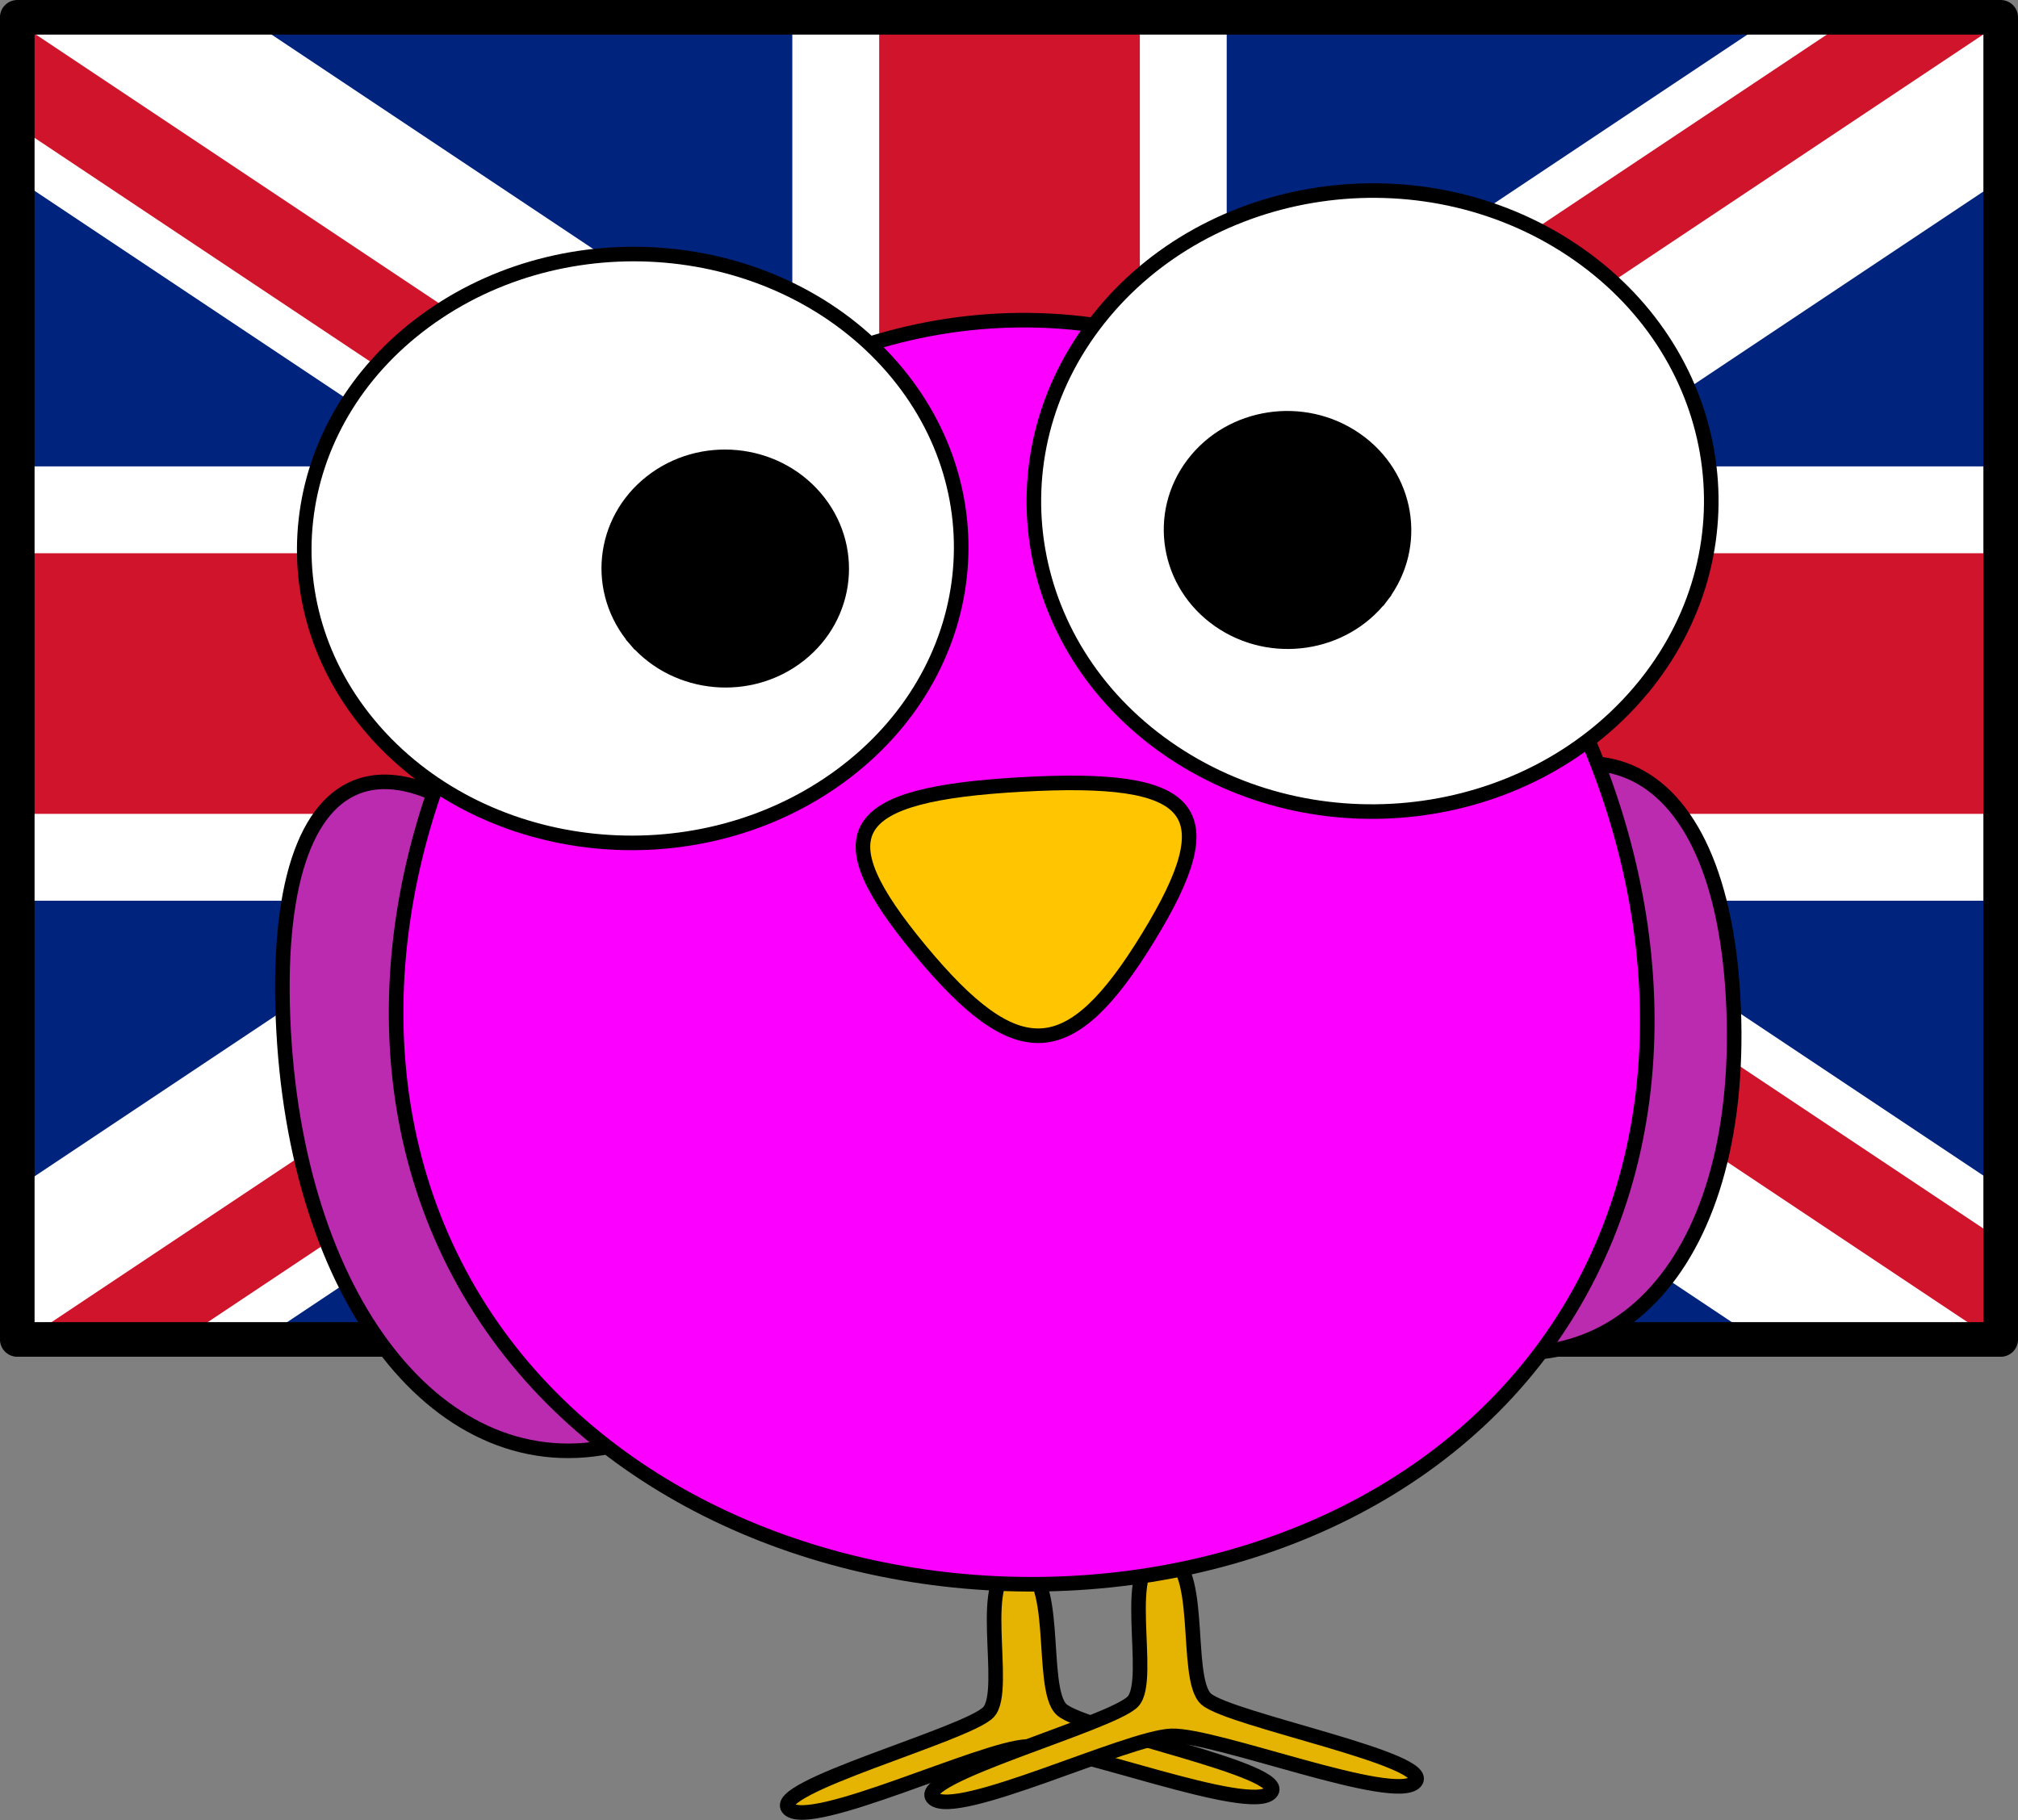 <?xml version="1.0" encoding="UTF-8" standalone="no"?>
<!-- Created with Inkscape (http://www.inkscape.org/) -->

<svg
   xmlns:dc="http://purl.org/dc/elements/1.1/"
   xmlns:cc="http://creativecommons.org/ns#"
   xmlns:rdf="http://www.w3.org/1999/02/22-rdf-syntax-ns#"
   xmlns:svg="http://www.w3.org/2000/svg"
   xmlns="http://www.w3.org/2000/svg"
   xmlns:sodipodi="http://sodipodi.sourceforge.net/DTD/sodipodi-0.dtd"
   xmlns:inkscape="http://www.inkscape.org/namespaces/inkscape"
   width="591.844"
   height="533.96"
   viewBox="0 0 591.844 533.96"
   id="svg4155"
   version="1.1"
   inkscape:version="0.91 r13725"
   sodipodi:docname="ic_launcher.svg"
   inkscape:export-filename="/home/derwin/Documents/Android/Appy Talk/Graphics/launcher/res/xhdpi/ic_launcher.png"
   inkscape:export-xdpi="15"
   inkscape:export-ydpi="15">
  <rect x="0" y="0" width="591.844" height="533.96" fill="#808080" stroke="none"/>
  <defs
     id="defs4157" />
  <sodipodi:namedview
     id="base"
     pagecolor="#ffffff"
     bordercolor="#666666"
     borderopacity="1.0"
     inkscape:pageopacity="0"
     inkscape:pageshadow="2"
     inkscape:zoom="0.39893368"
     inkscape:cx="-380.91955"
     inkscape:cy="144.47528"
     inkscape:document-units="px"
     inkscape:current-layer="layer1"
     showgrid="false"
     fit-margin-top="0"
     fit-margin-left="0"
     fit-margin-right="0"
     fit-margin-bottom="0"
     inkscape:window-width="1362"
     inkscape:window-height="668"
     inkscape:window-x="75"
     inkscape:window-y="34"
     inkscape:window-maximized="0"
     units="px"
     width="144px" />
  <g
     inkscape:label="Layer 1"
     inkscape:groupmode="layer"
     id="layer1"
     transform="translate(162.099,869.79)">
    <g
       id="g3099"
       transform="matrix(0.637,0,0,0.637,-152.677,-860.39)">
      <rect
         id="rect3079"
         height="600"
         width="900"
         x="0"
         y="0"
         style="fill:#00247d" />
      <path
         id="path3081"
         d="M 791.5,0 0,527.656 V 600 H 108.5 L 900,72.344 V 0 z M 0,0 V 72.344 L 791.5,600 H 900 V 527.656 L 108.5,0 z"
         inkscape:connector-curvature="0"
         style="fill:#ffffff" />
      <path
         id="path3083"
         d="M 0,0 V 47.969 L 378.063,300 H 450 L 0,600 H 71.937 L 450,347.969 V 300 L 900,600 V 552.031 L 521.938,300 H 450 L 900,0 H 828.063 L 450,252.031 V 300 z"
         inkscape:connector-curvature="0"
         style="fill:#cf142b" />
      <path
         id="path3085"
         d="M 0,200 V 400 H 900 V 200 z M 350,0 V 600 H 550 V 0 z"
         inkscape:connector-curvature="0"
         style="fill:#ffffff" />
      <g
         id="g3087"
         style="fill:#cf142b">
        <rect
           id="rect3089"
           height="120"
           width="900"
           y="240"
           x="0" />
        <rect
           id="rect3091"
           height="600"
           width="120"
           x="390"
           y="0" />
      </g>
    </g>
    <rect
       style="fill:none;stroke:#000000;stroke-width:10.152;stroke-linejoin:round;stroke-miterlimit:4;stroke-opacity:1;stroke-dasharray:none"
       id="rect3981"
       width="581.71"
       height="387.807"
       x="-157.035"
       y="-864.71" />
    <g
       id="g4245"
       transform="matrix(4.274,0,0,4.274,2787.005,1973.518)">
      <g
         id="g4232">
        <g
           id="g4220"
           transform="translate(-687.385,-657.654)">
          <path
             id="imagebot_12-2"
             d="m 94.933,83.748 c 12.694,5.455 22.112,-4.29 21.405,-22.146 -0.708,-17.858 -10.682,-22.143 -22.669,-9.74 -11.987,12.403 -11.431,26.433 1.264,31.886 z"
             inkscape:connector-curvature="0"
             style="fill:#bb2baf;fill-opacity:1;fill-rule:evenodd;stroke:#000000;stroke-width:1;stroke-linecap:square;stroke-linejoin:round" />
          <path
             id="imagebot_11-7"
             d="M 39.744,91.555 C 51.847,88.64 51.257,73.441 38.405,57.013 25.551,40.583 16.042,42.875 16.792,62.219 17.543,81.564 27.642,94.472 39.744,91.555 Z"
             inkscape:connector-curvature="0"
             style="fill:#bb2baf;fill-opacity:1;fill-rule:evenodd;stroke:#000000;stroke-width:1;stroke-linecap:square;stroke-linejoin:round" />
          <path
             id="imagebot_10-9"
             d="m 67.192,99.908 c -3.028,0.103 -0.55,8.467 -1.987,9.992 -1.435,1.525 -15.282,5.233 -13.689,6.655 1.593,1.421 13.303,-4.193 16.331,-4.297 3.028,-0.103 15.292,4.692 16.727,3.166 1.437,-1.525 -12.753,-4.275 -14.344,-5.695 -1.593,-1.422 -0.01,-9.925 -3.038,-9.822 l 3.2e-5,9.66e-4 z"
             inkscape:connector-curvature="0"
             style="fill:#e5b302;fill-rule:evenodd;stroke:#000000;stroke-width:1;stroke-linecap:square;stroke-linejoin:round" />
          <path
             id="imagebot_9-2"
             d="m 77.102,99.178 c -3.028,0.103 -0.55,8.467 -1.987,9.992 -1.435,1.525 -15.282,5.233 -13.689,6.655 1.593,1.421 13.303,-4.193 16.331,-4.297 3.028,-0.103 15.292,4.692 16.727,3.166 1.437,-1.525 -12.753,-4.275 -14.344,-5.695 -1.593,-1.422 -0.01,-9.925 -3.038,-9.822 l 3.2e-5,9.66e-4 z"
             inkscape:connector-curvature="0"
             style="fill:#e5b302;fill-rule:evenodd;stroke:#000000;stroke-width:1;stroke-linecap:square;stroke-linejoin:round" />
          <path
             id="imagebot_8-7"
             d="M 68.788,14.389 C 38.335,13.368 14.403,52.62 28.903,79.808 43.401,106.998 89.078,108.53 105.033,82.362 120.987,56.195 99.238,15.412 68.788,14.389 Z"
             inkscape:connector-curvature="0"
             style="fill:#fb00ff;fill-opacity:1;fill-rule:evenodd;stroke:#000000;stroke-width:1;stroke-linecap:square;stroke-linejoin:round" />
          <path
             id="imagebot_7-8"
             d="m 23.351,42.891 c -7.884,-8.609 -6.469,-21.345 3.164,-28.443 9.63,-7.098 23.833,-5.874 31.717,2.738 7.886,8.609 6.471,21.345 -3.162,28.443 -9.565,7.049 -23.65,5.896 -31.576,-2.582"
             inkscape:connector-curvature="0"
             style="fill:#ffffff;fill-rule:evenodd;stroke:#000000;stroke-width:1;stroke-linecap:square;stroke-linejoin:round" />
          <path
             id="imagebot_6-2"
             d="m 40.971,36.276 c -2.805,-3.276 -2.319,-8.107 1.089,-10.79 3.408,-2.683 8.445,-2.206 11.251,1.068 2.805,3.274 2.319,8.107 -1.089,10.792 -3.384,2.664 -8.38,2.213 -11.199,-1.012"
             inkscape:connector-curvature="0"
             style="fill-rule:evenodd;stroke:#000000;stroke-width:1;stroke-linecap:square;stroke-linejoin:round" />
          <path
             id="imagebot_5-2"
             d="M 110.364,39.288 C 117.907,29.759 115.606,16.434 105.221,9.53 94.839,2.625 80.303,4.752 72.76,14.283 c -7.546,9.529 -5.244,22.854 5.14,29.758 10.312,6.857 24.731,4.812 32.326,-4.582"
             inkscape:connector-curvature="0"
             style="fill:#ffffff;fill-rule:evenodd;stroke:#000000;stroke-width:1;stroke-linecap:square;stroke-linejoin:round" />
          <path
             id="imagebot_4-9"
             d="m 92.201,33.278 c 2.587,-3.426 1.787,-8.221 -1.79,-10.71 -3.577,-2.49 -8.574,-1.734 -11.161,1.689 -2.587,3.423 -1.787,8.221 1.79,10.713 3.551,2.472 8.509,1.745 11.113,-1.63"
             inkscape:connector-curvature="0"
             style="fill-rule:evenodd;stroke:#000000;stroke-width:1;stroke-linecap:square;stroke-linejoin:round" />
          <path
             id="imagebot_3-7"
             d="m 76.167,56.723 c -5.36,8.752 -8.96,8.954 -15.655,0.878 -6.696,-8.077 -5.094,-10.691 6.96,-11.367 12.055,-0.676 14.055,1.737 8.694,10.489 l 6.72e-4,1.12e-4 z"
             inkscape:connector-curvature="0"
             style="fill:#ffc600;fill-rule:evenodd;stroke:#000000;stroke-width:1;stroke-linecap:square;stroke-linejoin:round" />
        </g>
      </g>
    </g>
  </g>
</svg>
